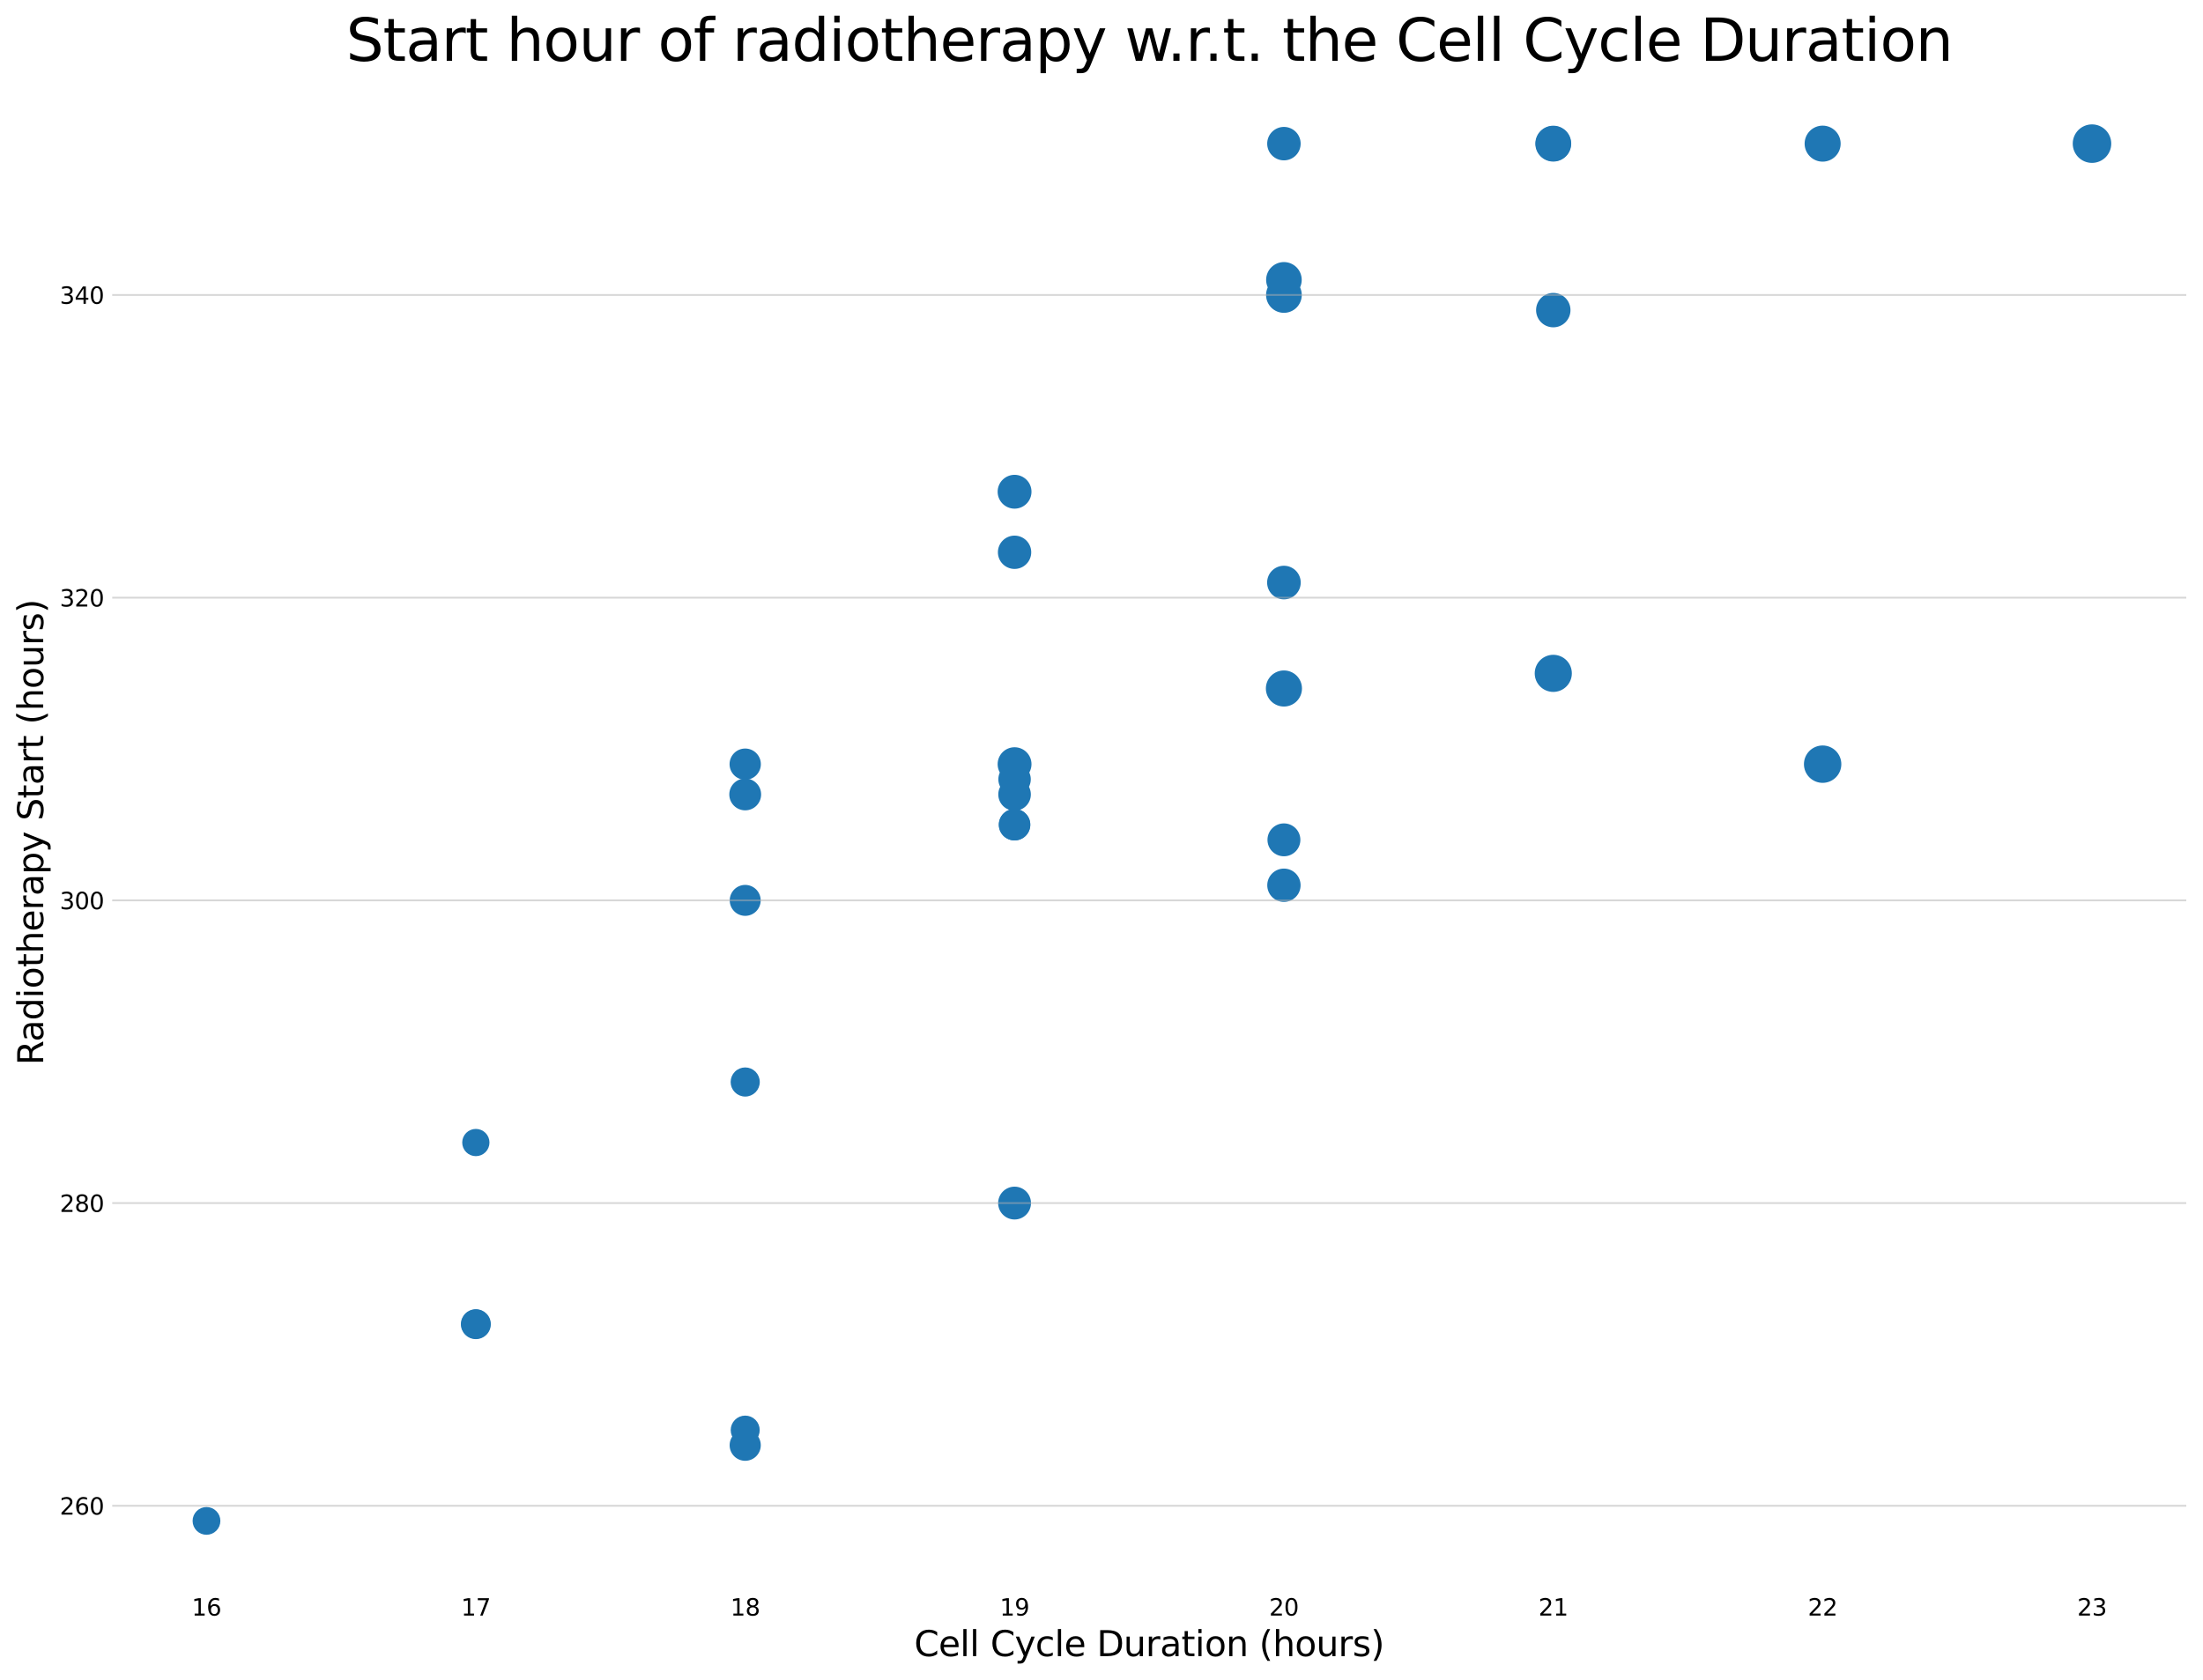 <?xml version="1.0" encoding="utf-8" standalone="no"?>
<!DOCTYPE svg PUBLIC "-//W3C//DTD SVG 1.1//EN"
  "http://www.w3.org/Graphics/SVG/1.1/DTD/svg11.dtd">
<svg xmlns:xlink="http://www.w3.org/1999/xlink" width="948.305pt" height="723.411pt" viewBox="0 0 948.305 723.411" xmlns="http://www.w3.org/2000/svg" version="1.1">
 <defs>
  <style type="text/css">*{stroke-linejoin: round; stroke-linecap: butt}</style>
 </defs>
 <g id="figure_1">
  <g id="patch_1">
   <path d="M 0 723.411 
L 948.305 723.411 
L 948.305 0 
L 0 0 
z
" style="fill: #ffffff"/>
  </g>
  <g id="axes_1">
   <g id="patch_2">
    <path d="M 48.305 684.516 
L 941.105 684.516 
L 941.105 32.196 
L 48.305 32.196 
z
" style="fill: #ffffff"/>
   </g>
   <g id="PathCollection_1">
    <path d="M 320.783 471.654 
C 322.314 471.654 323.782 471.046 324.864 469.963 
C 325.947 468.881 326.555 467.412 326.555 465.881 
C 326.555 464.35 325.947 462.882 324.864 461.8 
C 323.782 460.717 322.314 460.109 320.783 460.109 
C 319.252 460.109 317.783 460.717 316.701 461.8 
C 315.618 462.882 315.01 464.35 315.01 465.881 
C 315.01 467.412 315.618 468.881 316.701 469.963 
C 317.783 471.046 319.252 471.654 320.783 471.654 
z
" clip-path="url(#p0ee49c986b)" style="fill: #1f77b4; stroke: #1f77b4"/>
    <path d="M 436.731 342.029 
C 438.449 342.029 440.098 341.346 441.313 340.13 
C 442.529 338.915 443.212 337.266 443.212 335.548 
C 443.212 333.829 442.529 332.18 441.313 330.965 
C 440.098 329.75 438.449 329.067 436.731 329.067 
C 435.012 329.067 433.363 329.75 432.148 330.965 
C 430.933 332.18 430.25 333.829 430.25 335.548 
C 430.25 337.266 430.933 338.915 432.148 340.13 
C 433.363 341.346 435.012 342.029 436.731 342.029 
z
" clip-path="url(#p0ee49c986b)" style="fill: #1f77b4; stroke: #1f77b4"/>
    <path d="M 552.679 257.566 
C 554.465 257.566 556.178 256.857 557.442 255.594 
C 558.705 254.331 559.414 252.617 559.414 250.831 
C 559.414 249.045 558.705 247.331 557.442 246.068 
C 556.178 244.805 554.465 244.095 552.679 244.095 
C 550.892 244.095 549.179 244.805 547.916 246.068 
C 546.653 247.331 545.943 249.045 545.943 250.831 
C 545.943 252.617 546.653 254.331 547.916 255.594 
C 549.179 256.857 550.892 257.566 552.679 257.566 
z
" clip-path="url(#p0ee49c986b)" style="fill: #1f77b4; stroke: #1f77b4"/>
    <path d="M 88.887 660.341 
C 90.339 660.341 91.732 659.764 92.758 658.737 
C 93.785 657.71 94.362 656.317 94.362 654.865 
C 94.362 653.413 93.785 652.02 92.758 650.993 
C 91.732 649.966 90.339 649.389 88.887 649.389 
C 87.434 649.389 86.041 649.966 85.015 650.993 
C 83.988 652.02 83.411 653.413 83.411 654.865 
C 83.411 656.317 83.988 657.71 85.015 658.737 
C 86.041 659.764 87.434 660.341 88.887 660.341 
z
" clip-path="url(#p0ee49c986b)" style="fill: #1f77b4; stroke: #1f77b4"/>
    <path d="M 204.835 576.095 
C 206.412 576.095 207.924 575.468 209.039 574.353 
C 210.154 573.238 210.781 571.725 210.781 570.148 
C 210.781 568.571 210.154 567.059 209.039 565.944 
C 207.924 564.829 206.412 564.202 204.835 564.202 
C 203.258 564.202 201.745 564.829 200.63 565.944 
C 199.515 567.059 198.888 568.571 198.888 570.148 
C 198.888 571.725 199.515 573.238 200.63 574.353 
C 201.745 575.468 203.258 576.095 204.835 576.095 
z
" clip-path="url(#p0ee49c986b)" style="fill: #1f77b4; stroke: #1f77b4"/>
    <path d="M 320.783 348.416 
C 322.467 348.416 324.083 347.747 325.274 346.556 
C 326.465 345.365 327.134 343.749 327.134 342.064 
C 327.134 340.38 326.465 338.764 325.274 337.573 
C 324.083 336.382 322.467 335.713 320.783 335.713 
C 319.098 335.713 317.482 336.382 316.291 337.573 
C 315.1 338.764 314.431 340.38 314.431 342.064 
C 314.431 343.749 315.1 345.365 316.291 346.556 
C 317.482 347.747 319.098 348.416 320.783 348.416 
z
" clip-path="url(#p0ee49c986b)" style="fill: #1f77b4; stroke: #1f77b4"/>
    <path d="M 204.835 497.315 
C 206.258 497.315 207.623 496.75 208.63 495.743 
C 209.636 494.737 210.202 493.372 210.202 491.948 
C 210.202 490.525 209.636 489.159 208.63 488.153 
C 207.623 487.146 206.258 486.581 204.835 486.581 
C 203.411 486.581 202.046 487.146 201.039 488.153 
C 200.033 489.159 199.467 490.525 199.467 491.948 
C 199.467 493.372 200.033 494.737 201.039 495.743 
C 202.046 496.75 203.411 497.315 204.835 497.315 
z
" clip-path="url(#p0ee49c986b)" style="fill: #1f77b4; stroke: #1f77b4"/>
    <path d="M 320.783 621.508 
C 322.306 621.508 323.767 620.903 324.844 619.826 
C 325.921 618.749 326.526 617.288 326.526 615.765 
C 326.526 614.242 325.921 612.781 324.844 611.704 
C 323.767 610.627 322.306 610.022 320.783 610.022 
C 319.259 610.022 317.799 610.627 316.722 611.704 
C 315.644 612.781 315.039 614.242 315.039 615.765 
C 315.039 617.288 315.644 618.749 316.722 619.826 
C 317.799 620.903 319.259 621.508 320.783 621.508 
z
" clip-path="url(#p0ee49c986b)" style="fill: #1f77b4; stroke: #1f77b4"/>
    <path d="M 436.731 524.587 
C 438.473 524.587 440.145 523.894 441.378 522.662 
C 442.61 521.429 443.302 519.758 443.302 518.015 
C 443.302 516.272 442.61 514.6 441.378 513.368 
C 440.145 512.136 438.473 511.443 436.731 511.443 
C 434.988 511.443 433.316 512.136 432.084 513.368 
C 430.851 514.6 430.159 516.272 430.159 518.015 
C 430.159 519.758 430.851 521.429 432.084 522.662 
C 433.316 523.894 434.988 524.587 436.731 524.587 
z
" clip-path="url(#p0ee49c986b)" style="fill: #1f77b4; stroke: #1f77b4"/>
    <path d="M 436.731 361.372 
C 438.395 361.372 439.991 360.711 441.167 359.534 
C 442.344 358.358 443.005 356.762 443.005 355.098 
C 443.005 353.434 442.344 351.838 441.167 350.661 
C 439.991 349.484 438.395 348.823 436.731 348.823 
C 435.067 348.823 433.471 349.484 432.294 350.661 
C 431.117 351.838 430.456 353.434 430.456 355.098 
C 430.456 356.762 431.117 358.358 432.294 359.534 
C 433.471 360.711 435.067 361.372 436.731 361.372 
z
" clip-path="url(#p0ee49c986b)" style="fill: #1f77b4; stroke: #1f77b4"/>
    <path d="M 552.679 368.197 
C 554.424 368.197 556.099 367.503 557.333 366.269 
C 558.568 365.035 559.261 363.36 559.261 361.614 
C 559.261 359.869 558.568 358.194 557.333 356.96 
C 556.099 355.725 554.424 355.032 552.679 355.032 
C 550.933 355.032 549.259 355.725 548.024 356.96 
C 546.79 358.194 546.096 359.869 546.096 361.614 
C 546.096 363.36 546.79 365.035 548.024 366.269 
C 549.259 367.503 550.933 368.197 552.679 368.197 
z
" clip-path="url(#p0ee49c986b)" style="fill: #1f77b4; stroke: #1f77b4"/>
    <path d="M 668.627 69.071 
C 670.543 69.071 672.38 68.31 673.735 66.955 
C 675.09 65.601 675.851 63.763 675.851 61.847 
C 675.851 59.931 675.09 58.094 673.735 56.739 
C 672.38 55.384 670.543 54.623 668.627 54.623 
C 666.711 54.623 664.873 55.384 663.519 56.739 
C 662.164 58.094 661.403 59.931 661.403 61.847 
C 661.403 63.763 662.164 65.601 663.519 66.955 
C 664.873 68.31 666.711 69.071 668.627 69.071 
z
" clip-path="url(#p0ee49c986b)" style="fill: #1f77b4; stroke: #1f77b4"/>
    <path d="M 204.835 575.906 
C 206.362 575.906 207.826 575.299 208.906 574.22 
C 209.986 573.14 210.592 571.675 210.592 570.148 
C 210.592 568.621 209.986 567.157 208.906 566.077 
C 207.826 564.997 206.362 564.39 204.835 564.39 
C 203.308 564.39 201.843 564.997 200.763 566.077 
C 199.683 567.157 199.077 568.621 199.077 570.148 
C 199.077 571.675 199.683 573.14 200.763 574.22 
C 201.843 575.299 203.308 575.906 204.835 575.906 
z
" clip-path="url(#p0ee49c986b)" style="fill: #1f77b4; stroke: #1f77b4"/>
    <path d="M 320.783 628.486 
C 322.428 628.486 324.006 627.832 325.17 626.669 
C 326.333 625.505 326.987 623.927 326.987 622.282 
C 326.987 620.636 326.333 619.058 325.17 617.895 
C 324.006 616.731 322.428 616.077 320.783 616.077 
C 319.137 616.077 317.559 616.731 316.395 617.895 
C 315.232 619.058 314.578 620.636 314.578 622.282 
C 314.578 623.927 315.232 625.505 316.395 626.669 
C 317.559 627.832 319.137 628.486 320.783 628.486 
z
" clip-path="url(#p0ee49c986b)" style="fill: #1f77b4; stroke: #1f77b4"/>
    <path d="M 436.731 335.82 
C 438.531 335.82 440.258 335.105 441.531 333.832 
C 442.804 332.558 443.52 330.832 443.52 329.031 
C 443.52 327.231 442.804 325.504 441.531 324.23 
C 440.258 322.957 438.531 322.242 436.731 322.242 
C 434.93 322.242 433.203 322.957 431.93 324.23 
C 430.657 325.504 429.942 327.231 429.942 329.031 
C 429.942 330.832 430.657 332.558 431.93 333.832 
C 433.203 335.105 434.93 335.82 436.731 335.82 
z
" clip-path="url(#p0ee49c986b)" style="fill: #1f77b4; stroke: #1f77b4"/>
    <path d="M 320.783 393.845 
C 322.417 393.845 323.985 393.195 325.141 392.039 
C 326.297 390.884 326.946 389.316 326.946 387.681 
C 326.946 386.047 326.297 384.479 325.141 383.323 
C 323.985 382.167 322.417 381.518 320.783 381.518 
C 319.148 381.518 317.58 382.167 316.424 383.323 
C 315.268 384.479 314.619 386.047 314.619 387.681 
C 314.619 389.316 315.268 390.884 316.424 392.039 
C 317.58 393.195 319.148 393.845 320.783 393.845 
z
" clip-path="url(#p0ee49c986b)" style="fill: #1f77b4; stroke: #1f77b4"/>
    <path d="M 436.731 244.472 
C 438.501 244.472 440.199 243.769 441.45 242.517 
C 442.702 241.266 443.406 239.568 443.406 237.797 
C 443.406 236.027 442.702 234.329 441.45 233.078 
C 440.199 231.826 438.501 231.123 436.731 231.123 
C 434.96 231.123 433.263 231.826 432.011 233.078 
C 430.759 234.329 430.056 236.027 430.056 237.797 
C 430.056 239.568 430.759 241.266 432.011 242.517 
C 433.263 243.769 434.96 244.472 436.731 244.472 
z
" clip-path="url(#p0ee49c986b)" style="fill: #1f77b4; stroke: #1f77b4"/>
    <path d="M 552.679 303.719 
C 554.607 303.719 556.457 302.953 557.821 301.589 
C 559.184 300.226 559.95 298.376 559.95 296.448 
C 559.95 294.519 559.184 292.669 557.821 291.306 
C 556.457 289.942 554.607 289.176 552.679 289.176 
C 550.75 289.176 548.901 289.942 547.537 291.306 
C 546.173 292.669 545.407 294.519 545.407 296.448 
C 545.407 298.376 546.173 300.226 547.537 301.589 
C 548.901 302.953 550.75 303.719 552.679 303.719 
z
" clip-path="url(#p0ee49c986b)" style="fill: #1f77b4; stroke: #1f77b4"/>
    <path d="M 320.783 335.265 
C 322.436 335.265 324.022 334.609 325.191 333.439 
C 326.36 332.27 327.017 330.684 327.017 329.031 
C 327.017 327.378 326.36 325.792 325.191 324.623 
C 324.022 323.453 322.436 322.797 320.783 322.797 
C 319.129 322.797 317.543 323.453 316.374 324.623 
C 315.205 325.792 314.548 327.378 314.548 329.031 
C 314.548 330.684 315.205 332.27 316.374 333.439 
C 317.543 334.609 319.129 335.265 320.783 335.265 
z
" clip-path="url(#p0ee49c986b)" style="fill: #1f77b4; stroke: #1f77b4"/>
    <path d="M 436.731 218.517 
C 438.53 218.517 440.257 217.802 441.529 216.529 
C 442.802 215.257 443.517 213.53 443.517 211.731 
C 443.517 209.931 442.802 208.205 441.529 206.932 
C 440.257 205.66 438.53 204.945 436.731 204.945 
C 434.931 204.945 433.205 205.66 431.932 206.932 
C 430.66 208.205 429.945 209.931 429.945 211.731 
C 429.945 213.53 430.66 215.257 431.932 216.529 
C 433.205 217.802 434.931 218.517 436.731 218.517 
z
" clip-path="url(#p0ee49c986b)" style="fill: #1f77b4; stroke: #1f77b4"/>
    <path d="M 552.679 134.198 
C 554.584 134.198 556.412 133.441 557.759 132.094 
C 559.106 130.747 559.863 128.919 559.863 127.014 
C 559.863 125.108 559.106 123.281 557.759 121.934 
C 556.412 120.586 554.584 119.829 552.679 119.829 
C 550.773 119.829 548.946 120.586 547.598 121.934 
C 546.251 123.281 545.494 125.108 545.494 127.014 
C 545.494 128.919 546.251 130.747 547.598 132.094 
C 548.946 133.441 550.773 134.198 552.679 134.198 
z
" clip-path="url(#p0ee49c986b)" style="fill: #1f77b4; stroke: #1f77b4"/>
    <path d="M 436.731 361.36 
C 438.392 361.36 439.985 360.7 441.159 359.526 
C 442.333 358.352 442.993 356.759 442.993 355.098 
C 442.993 353.437 442.333 351.844 441.159 350.669 
C 439.985 349.495 438.392 348.835 436.731 348.835 
C 435.07 348.835 433.477 349.495 432.302 350.669 
C 431.128 351.844 430.468 353.437 430.468 355.098 
C 430.468 356.759 431.128 358.352 432.302 359.526 
C 433.477 360.7 435.07 361.36 436.731 361.36 
z
" clip-path="url(#p0ee49c986b)" style="fill: #1f77b4; stroke: #1f77b4"/>
    <path d="M 552.679 68.551 
C 554.457 68.551 556.162 67.844 557.419 66.587 
C 558.676 65.33 559.382 63.625 559.382 61.847 
C 559.382 60.069 558.676 58.364 557.419 57.107 
C 556.162 55.85 554.457 55.143 552.679 55.143 
C 550.901 55.143 549.196 55.85 547.939 57.107 
C 546.681 58.364 545.975 60.069 545.975 61.847 
C 545.975 63.625 546.681 65.33 547.939 66.587 
C 549.196 67.844 550.901 68.551 552.679 68.551 
z
" clip-path="url(#p0ee49c986b)" style="fill: #1f77b4; stroke: #1f77b4"/>
    <path d="M 668.627 140.437 
C 670.458 140.437 672.215 139.709 673.51 138.414 
C 674.805 137.119 675.533 135.362 675.533 133.531 
C 675.533 131.699 674.805 129.942 673.51 128.647 
C 672.215 127.352 670.458 126.624 668.627 126.624 
C 666.795 126.624 665.038 127.352 663.743 128.647 
C 662.448 129.942 661.721 131.699 661.721 133.531 
C 661.721 135.362 662.448 137.119 663.743 138.414 
C 665.038 139.709 666.795 140.437 668.627 140.437 
z
" clip-path="url(#p0ee49c986b)" style="fill: #1f77b4; stroke: #1f77b4"/>
    <path d="M 784.575 69.104 
C 786.499 69.104 788.345 68.339 789.706 66.978 
C 791.067 65.618 791.832 63.772 791.832 61.847 
C 791.832 59.922 791.067 58.076 789.706 56.716 
C 788.345 55.355 786.499 54.59 784.575 54.59 
C 782.65 54.59 780.804 55.355 779.443 56.716 
C 778.083 58.076 777.318 59.922 777.318 61.847 
C 777.318 63.772 778.083 65.618 779.443 66.978 
C 780.804 68.339 782.65 69.104 784.575 69.104 
z
" clip-path="url(#p0ee49c986b)" style="fill: #1f77b4; stroke: #1f77b4"/>
    <path d="M 900.523 69.638 
C 902.589 69.638 904.571 68.817 906.032 67.356 
C 907.493 65.895 908.314 63.913 908.314 61.847 
C 908.314 59.781 907.493 57.799 906.032 56.338 
C 904.571 54.877 902.589 54.056 900.523 54.056 
C 898.457 54.056 896.475 54.877 895.014 56.338 
C 893.553 57.799 892.732 59.781 892.732 61.847 
C 892.732 63.913 893.553 65.895 895.014 67.356 
C 896.475 68.817 898.457 69.638 900.523 69.638 
z
" clip-path="url(#p0ee49c986b)" style="fill: #1f77b4; stroke: #1f77b4"/>
    <path d="M 436.731 348.574 
C 438.457 348.574 440.113 347.888 441.334 346.668 
C 442.555 345.447 443.241 343.791 443.241 342.064 
C 443.241 340.338 442.555 338.682 441.334 337.461 
C 440.113 336.24 438.457 335.554 436.731 335.554 
C 435.004 335.554 433.348 336.24 432.127 337.461 
C 430.907 338.682 430.221 340.338 430.221 342.064 
C 430.221 343.791 430.907 345.447 432.127 346.668 
C 433.348 347.888 435.004 348.574 436.731 348.574 
z
" clip-path="url(#p0ee49c986b)" style="fill: #1f77b4; stroke: #1f77b4"/>
    <path d="M 552.679 127.657 
C 554.578 127.657 556.399 126.903 557.741 125.56 
C 559.084 124.217 559.839 122.396 559.839 120.497 
C 559.839 118.598 559.084 116.777 557.741 115.434 
C 556.399 114.092 554.578 113.337 552.679 113.337 
C 550.78 113.337 548.959 114.092 547.616 115.434 
C 546.273 116.777 545.519 118.598 545.519 120.497 
C 545.519 122.396 546.273 124.217 547.616 125.56 
C 548.959 126.903 550.78 127.657 552.679 127.657 
z
" clip-path="url(#p0ee49c986b)" style="fill: #1f77b4; stroke: #1f77b4"/>
    <path d="M 668.627 297.423 
C 670.614 297.423 672.519 296.633 673.924 295.228 
C 675.329 293.823 676.118 291.918 676.118 289.931 
C 676.118 287.944 675.329 286.038 673.924 284.634 
C 672.519 283.229 670.614 282.439 668.627 282.439 
C 666.64 282.439 664.734 283.229 663.329 284.634 
C 661.925 286.038 661.135 287.944 661.135 289.931 
C 661.135 291.918 661.925 293.823 663.329 295.228 
C 664.734 296.633 666.64 297.423 668.627 297.423 
z
" clip-path="url(#p0ee49c986b)" style="fill: #1f77b4; stroke: #1f77b4"/>
    <path d="M 552.679 387.839 
C 554.449 387.839 556.147 387.136 557.399 385.884 
C 558.65 384.633 559.354 382.935 559.354 381.164 
C 559.354 379.394 558.65 377.696 557.399 376.445 
C 556.147 375.193 554.449 374.49 552.679 374.49 
C 550.909 374.49 549.211 375.193 547.959 376.445 
C 546.707 377.696 546.004 379.394 546.004 381.164 
C 546.004 382.935 546.707 384.633 547.959 385.884 
C 549.211 387.136 550.909 387.839 552.679 387.839 
z
" clip-path="url(#p0ee49c986b)" style="fill: #1f77b4; stroke: #1f77b4"/>
    <path d="M 668.627 68.937 
C 670.507 68.937 672.311 68.19 673.64 66.861 
C 674.97 65.531 675.717 63.727 675.717 61.847 
C 675.717 59.967 674.97 58.163 673.64 56.833 
C 672.311 55.504 670.507 54.757 668.627 54.757 
C 666.746 54.757 664.943 55.504 663.613 56.833 
C 662.283 58.163 661.536 59.967 661.536 61.847 
C 661.536 63.727 662.283 65.531 663.613 66.861 
C 664.943 68.19 666.746 68.937 668.627 68.937 
z
" clip-path="url(#p0ee49c986b)" style="fill: #1f77b4; stroke: #1f77b4"/>
    <path d="M 784.575 336.58 
C 786.577 336.58 788.497 335.784 789.913 334.369 
C 791.328 332.953 792.124 331.033 792.124 329.031 
C 792.124 327.029 791.328 325.109 789.913 323.693 
C 788.497 322.278 786.577 321.482 784.575 321.482 
C 782.573 321.482 780.653 322.278 779.237 323.693 
C 777.821 325.109 777.026 327.029 777.026 329.031 
C 777.026 331.033 777.821 332.953 779.237 334.369 
C 780.653 335.784 782.573 336.58 784.575 336.58 
z
" clip-path="url(#p0ee49c986b)" style="fill: #1f77b4; stroke: #1f77b4"/>
   </g>
   <g id="matplotlib.axis_1">
    <g id="xtick_1">
     <g id="line2d_1"/>
     <g id="text_1">
      <!-- 16 -->
      <g transform="translate(82.524 695.615)scale(0.1 -0.1)">
       <defs>
        <path id="DejaVuSans-31" d="M 794 531 
L 1825 531 
L 1825 4091 
L 703 3866 
L 703 4441 
L 1819 4666 
L 2450 4666 
L 2450 531 
L 3481 531 
L 3481 0 
L 794 0 
L 794 531 
z
" transform="scale(0.016)"/>
        <path id="DejaVuSans-36" d="M 2113 2584 
Q 1688 2584 1439 2293 
Q 1191 2003 1191 1497 
Q 1191 994 1439 701 
Q 1688 409 2113 409 
Q 2538 409 2786 701 
Q 3034 994 3034 1497 
Q 3034 2003 2786 2293 
Q 2538 2584 2113 2584 
z
M 3366 4563 
L 3366 3988 
Q 3128 4100 2886 4159 
Q 2644 4219 2406 4219 
Q 1781 4219 1451 3797 
Q 1122 3375 1075 2522 
Q 1259 2794 1537 2939 
Q 1816 3084 2150 3084 
Q 2853 3084 3261 2657 
Q 3669 2231 3669 1497 
Q 3669 778 3244 343 
Q 2819 -91 2113 -91 
Q 1303 -91 875 529 
Q 447 1150 447 2328 
Q 447 3434 972 4092 
Q 1497 4750 2381 4750 
Q 2619 4750 2861 4703 
Q 3103 4656 3366 4563 
z
" transform="scale(0.016)"/>
       </defs>
       <use xlink:href="#DejaVuSans-31"/>
       <use xlink:href="#DejaVuSans-36" x="63.623"/>
      </g>
     </g>
    </g>
    <g id="xtick_2">
     <g id="line2d_2"/>
     <g id="text_2">
      <!-- 17 -->
      <g transform="translate(198.472 695.615)scale(0.1 -0.1)">
       <defs>
        <path id="DejaVuSans-37" d="M 525 4666 
L 3525 4666 
L 3525 4397 
L 1831 0 
L 1172 0 
L 2766 4134 
L 525 4134 
L 525 4666 
z
" transform="scale(0.016)"/>
       </defs>
       <use xlink:href="#DejaVuSans-31"/>
       <use xlink:href="#DejaVuSans-37" x="63.623"/>
      </g>
     </g>
    </g>
    <g id="xtick_3">
     <g id="line2d_3"/>
     <g id="text_3">
      <!-- 18 -->
      <g transform="translate(314.42 695.615)scale(0.1 -0.1)">
       <defs>
        <path id="DejaVuSans-38" d="M 2034 2216 
Q 1584 2216 1326 1975 
Q 1069 1734 1069 1313 
Q 1069 891 1326 650 
Q 1584 409 2034 409 
Q 2484 409 2743 651 
Q 3003 894 3003 1313 
Q 3003 1734 2745 1975 
Q 2488 2216 2034 2216 
z
M 1403 2484 
Q 997 2584 770 2862 
Q 544 3141 544 3541 
Q 544 4100 942 4425 
Q 1341 4750 2034 4750 
Q 2731 4750 3128 4425 
Q 3525 4100 3525 3541 
Q 3525 3141 3298 2862 
Q 3072 2584 2669 2484 
Q 3125 2378 3379 2068 
Q 3634 1759 3634 1313 
Q 3634 634 3220 271 
Q 2806 -91 2034 -91 
Q 1263 -91 848 271 
Q 434 634 434 1313 
Q 434 1759 690 2068 
Q 947 2378 1403 2484 
z
M 1172 3481 
Q 1172 3119 1398 2916 
Q 1625 2713 2034 2713 
Q 2441 2713 2670 2916 
Q 2900 3119 2900 3481 
Q 2900 3844 2670 4047 
Q 2441 4250 2034 4250 
Q 1625 4250 1398 4047 
Q 1172 3844 1172 3481 
z
" transform="scale(0.016)"/>
       </defs>
       <use xlink:href="#DejaVuSans-31"/>
       <use xlink:href="#DejaVuSans-38" x="63.623"/>
      </g>
     </g>
    </g>
    <g id="xtick_4">
     <g id="line2d_4"/>
     <g id="text_4">
      <!-- 19 -->
      <g transform="translate(430.368 695.615)scale(0.1 -0.1)">
       <defs>
        <path id="DejaVuSans-39" d="M 703 97 
L 703 672 
Q 941 559 1184 500 
Q 1428 441 1663 441 
Q 2288 441 2617 861 
Q 2947 1281 2994 2138 
Q 2813 1869 2534 1725 
Q 2256 1581 1919 1581 
Q 1219 1581 811 2004 
Q 403 2428 403 3163 
Q 403 3881 828 4315 
Q 1253 4750 1959 4750 
Q 2769 4750 3195 4129 
Q 3622 3509 3622 2328 
Q 3622 1225 3098 567 
Q 2575 -91 1691 -91 
Q 1453 -91 1209 -44 
Q 966 3 703 97 
z
M 1959 2075 
Q 2384 2075 2632 2365 
Q 2881 2656 2881 3163 
Q 2881 3666 2632 3958 
Q 2384 4250 1959 4250 
Q 1534 4250 1286 3958 
Q 1038 3666 1038 3163 
Q 1038 2656 1286 2365 
Q 1534 2075 1959 2075 
z
" transform="scale(0.016)"/>
       </defs>
       <use xlink:href="#DejaVuSans-31"/>
       <use xlink:href="#DejaVuSans-39" x="63.623"/>
      </g>
     </g>
    </g>
    <g id="xtick_5">
     <g id="line2d_5"/>
     <g id="text_5">
      <!-- 20 -->
      <g transform="translate(546.316 695.615)scale(0.1 -0.1)">
       <defs>
        <path id="DejaVuSans-32" d="M 1228 531 
L 3431 531 
L 3431 0 
L 469 0 
L 469 531 
Q 828 903 1448 1529 
Q 2069 2156 2228 2338 
Q 2531 2678 2651 2914 
Q 2772 3150 2772 3378 
Q 2772 3750 2511 3984 
Q 2250 4219 1831 4219 
Q 1534 4219 1204 4116 
Q 875 4013 500 3803 
L 500 4441 
Q 881 4594 1212 4672 
Q 1544 4750 1819 4750 
Q 2544 4750 2975 4387 
Q 3406 4025 3406 3419 
Q 3406 3131 3298 2873 
Q 3191 2616 2906 2266 
Q 2828 2175 2409 1742 
Q 1991 1309 1228 531 
z
" transform="scale(0.016)"/>
        <path id="DejaVuSans-30" d="M 2034 4250 
Q 1547 4250 1301 3770 
Q 1056 3291 1056 2328 
Q 1056 1369 1301 889 
Q 1547 409 2034 409 
Q 2525 409 2770 889 
Q 3016 1369 3016 2328 
Q 3016 3291 2770 3770 
Q 2525 4250 2034 4250 
z
M 2034 4750 
Q 2819 4750 3233 4129 
Q 3647 3509 3647 2328 
Q 3647 1150 3233 529 
Q 2819 -91 2034 -91 
Q 1250 -91 836 529 
Q 422 1150 422 2328 
Q 422 3509 836 4129 
Q 1250 4750 2034 4750 
z
" transform="scale(0.016)"/>
       </defs>
       <use xlink:href="#DejaVuSans-32"/>
       <use xlink:href="#DejaVuSans-30" x="63.623"/>
      </g>
     </g>
    </g>
    <g id="xtick_6">
     <g id="line2d_6"/>
     <g id="text_6">
      <!-- 21 -->
      <g transform="translate(662.264 695.615)scale(0.1 -0.1)">
       <use xlink:href="#DejaVuSans-32"/>
       <use xlink:href="#DejaVuSans-31" x="63.623"/>
      </g>
     </g>
    </g>
    <g id="xtick_7">
     <g id="line2d_7"/>
     <g id="text_7">
      <!-- 22 -->
      <g transform="translate(778.212 695.615)scale(0.1 -0.1)">
       <use xlink:href="#DejaVuSans-32"/>
       <use xlink:href="#DejaVuSans-32" x="63.623"/>
      </g>
     </g>
    </g>
    <g id="xtick_8">
     <g id="line2d_8"/>
     <g id="text_8">
      <!-- 23 -->
      <g transform="translate(894.16 695.615)scale(0.1 -0.1)">
       <defs>
        <path id="DejaVuSans-33" d="M 2597 2516 
Q 3050 2419 3304 2112 
Q 3559 1806 3559 1356 
Q 3559 666 3084 287 
Q 2609 -91 1734 -91 
Q 1441 -91 1130 -33 
Q 819 25 488 141 
L 488 750 
Q 750 597 1062 519 
Q 1375 441 1716 441 
Q 2309 441 2620 675 
Q 2931 909 2931 1356 
Q 2931 1769 2642 2001 
Q 2353 2234 1838 2234 
L 1294 2234 
L 1294 2753 
L 1863 2753 
Q 2328 2753 2575 2939 
Q 2822 3125 2822 3475 
Q 2822 3834 2567 4026 
Q 2313 4219 1838 4219 
Q 1578 4219 1281 4162 
Q 984 4106 628 3988 
L 628 4550 
Q 988 4650 1302 4700 
Q 1616 4750 1894 4750 
Q 2613 4750 3031 4423 
Q 3450 4097 3450 3541 
Q 3450 3153 3228 2886 
Q 3006 2619 2597 2516 
z
" transform="scale(0.016)"/>
       </defs>
       <use xlink:href="#DejaVuSans-32"/>
       <use xlink:href="#DejaVuSans-33" x="63.623"/>
      </g>
     </g>
    </g>
    <g id="text_9">
     <!-- Cell Cycle Duration (hours) -->
     <g transform="translate(393.525 713.092)scale(0.15 -0.15)">
      <defs>
       <path id="DejaVuSans-43" d="M 4122 4306 
L 4122 3641 
Q 3803 3938 3442 4084 
Q 3081 4231 2675 4231 
Q 1875 4231 1450 3742 
Q 1025 3253 1025 2328 
Q 1025 1406 1450 917 
Q 1875 428 2675 428 
Q 3081 428 3442 575 
Q 3803 722 4122 1019 
L 4122 359 
Q 3791 134 3420 21 
Q 3050 -91 2638 -91 
Q 1578 -91 968 557 
Q 359 1206 359 2328 
Q 359 3453 968 4101 
Q 1578 4750 2638 4750 
Q 3056 4750 3426 4639 
Q 3797 4528 4122 4306 
z
" transform="scale(0.016)"/>
       <path id="DejaVuSans-65" d="M 3597 1894 
L 3597 1613 
L 953 1613 
Q 991 1019 1311 708 
Q 1631 397 2203 397 
Q 2534 397 2845 478 
Q 3156 559 3463 722 
L 3463 178 
Q 3153 47 2828 -22 
Q 2503 -91 2169 -91 
Q 1331 -91 842 396 
Q 353 884 353 1716 
Q 353 2575 817 3079 
Q 1281 3584 2069 3584 
Q 2775 3584 3186 3129 
Q 3597 2675 3597 1894 
z
M 3022 2063 
Q 3016 2534 2758 2815 
Q 2500 3097 2075 3097 
Q 1594 3097 1305 2825 
Q 1016 2553 972 2059 
L 3022 2063 
z
" transform="scale(0.016)"/>
       <path id="DejaVuSans-6c" d="M 603 4863 
L 1178 4863 
L 1178 0 
L 603 0 
L 603 4863 
z
" transform="scale(0.016)"/>
       <path id="DejaVuSans-20" transform="scale(0.016)"/>
       <path id="DejaVuSans-79" d="M 2059 -325 
Q 1816 -950 1584 -1140 
Q 1353 -1331 966 -1331 
L 506 -1331 
L 506 -850 
L 844 -850 
Q 1081 -850 1212 -737 
Q 1344 -625 1503 -206 
L 1606 56 
L 191 3500 
L 800 3500 
L 1894 763 
L 2988 3500 
L 3597 3500 
L 2059 -325 
z
" transform="scale(0.016)"/>
       <path id="DejaVuSans-63" d="M 3122 3366 
L 3122 2828 
Q 2878 2963 2633 3030 
Q 2388 3097 2138 3097 
Q 1578 3097 1268 2742 
Q 959 2388 959 1747 
Q 959 1106 1268 751 
Q 1578 397 2138 397 
Q 2388 397 2633 464 
Q 2878 531 3122 666 
L 3122 134 
Q 2881 22 2623 -34 
Q 2366 -91 2075 -91 
Q 1284 -91 818 406 
Q 353 903 353 1747 
Q 353 2603 823 3093 
Q 1294 3584 2113 3584 
Q 2378 3584 2631 3529 
Q 2884 3475 3122 3366 
z
" transform="scale(0.016)"/>
       <path id="DejaVuSans-44" d="M 1259 4147 
L 1259 519 
L 2022 519 
Q 2988 519 3436 956 
Q 3884 1394 3884 2338 
Q 3884 3275 3436 3711 
Q 2988 4147 2022 4147 
L 1259 4147 
z
M 628 4666 
L 1925 4666 
Q 3281 4666 3915 4102 
Q 4550 3538 4550 2338 
Q 4550 1131 3912 565 
Q 3275 0 1925 0 
L 628 0 
L 628 4666 
z
" transform="scale(0.016)"/>
       <path id="DejaVuSans-75" d="M 544 1381 
L 544 3500 
L 1119 3500 
L 1119 1403 
Q 1119 906 1312 657 
Q 1506 409 1894 409 
Q 2359 409 2629 706 
Q 2900 1003 2900 1516 
L 2900 3500 
L 3475 3500 
L 3475 0 
L 2900 0 
L 2900 538 
Q 2691 219 2414 64 
Q 2138 -91 1772 -91 
Q 1169 -91 856 284 
Q 544 659 544 1381 
z
M 1991 3584 
L 1991 3584 
z
" transform="scale(0.016)"/>
       <path id="DejaVuSans-72" d="M 2631 2963 
Q 2534 3019 2420 3045 
Q 2306 3072 2169 3072 
Q 1681 3072 1420 2755 
Q 1159 2438 1159 1844 
L 1159 0 
L 581 0 
L 581 3500 
L 1159 3500 
L 1159 2956 
Q 1341 3275 1631 3429 
Q 1922 3584 2338 3584 
Q 2397 3584 2469 3576 
Q 2541 3569 2628 3553 
L 2631 2963 
z
" transform="scale(0.016)"/>
       <path id="DejaVuSans-61" d="M 2194 1759 
Q 1497 1759 1228 1600 
Q 959 1441 959 1056 
Q 959 750 1161 570 
Q 1363 391 1709 391 
Q 2188 391 2477 730 
Q 2766 1069 2766 1631 
L 2766 1759 
L 2194 1759 
z
M 3341 1997 
L 3341 0 
L 2766 0 
L 2766 531 
Q 2569 213 2275 61 
Q 1981 -91 1556 -91 
Q 1019 -91 701 211 
Q 384 513 384 1019 
Q 384 1609 779 1909 
Q 1175 2209 1959 2209 
L 2766 2209 
L 2766 2266 
Q 2766 2663 2505 2880 
Q 2244 3097 1772 3097 
Q 1472 3097 1187 3025 
Q 903 2953 641 2809 
L 641 3341 
Q 956 3463 1253 3523 
Q 1550 3584 1831 3584 
Q 2591 3584 2966 3190 
Q 3341 2797 3341 1997 
z
" transform="scale(0.016)"/>
       <path id="DejaVuSans-74" d="M 1172 4494 
L 1172 3500 
L 2356 3500 
L 2356 3053 
L 1172 3053 
L 1172 1153 
Q 1172 725 1289 603 
Q 1406 481 1766 481 
L 2356 481 
L 2356 0 
L 1766 0 
Q 1100 0 847 248 
Q 594 497 594 1153 
L 594 3053 
L 172 3053 
L 172 3500 
L 594 3500 
L 594 4494 
L 1172 4494 
z
" transform="scale(0.016)"/>
       <path id="DejaVuSans-69" d="M 603 3500 
L 1178 3500 
L 1178 0 
L 603 0 
L 603 3500 
z
M 603 4863 
L 1178 4863 
L 1178 4134 
L 603 4134 
L 603 4863 
z
" transform="scale(0.016)"/>
       <path id="DejaVuSans-6f" d="M 1959 3097 
Q 1497 3097 1228 2736 
Q 959 2375 959 1747 
Q 959 1119 1226 758 
Q 1494 397 1959 397 
Q 2419 397 2687 759 
Q 2956 1122 2956 1747 
Q 2956 2369 2687 2733 
Q 2419 3097 1959 3097 
z
M 1959 3584 
Q 2709 3584 3137 3096 
Q 3566 2609 3566 1747 
Q 3566 888 3137 398 
Q 2709 -91 1959 -91 
Q 1206 -91 779 398 
Q 353 888 353 1747 
Q 353 2609 779 3096 
Q 1206 3584 1959 3584 
z
" transform="scale(0.016)"/>
       <path id="DejaVuSans-6e" d="M 3513 2113 
L 3513 0 
L 2938 0 
L 2938 2094 
Q 2938 2591 2744 2837 
Q 2550 3084 2163 3084 
Q 1697 3084 1428 2787 
Q 1159 2491 1159 1978 
L 1159 0 
L 581 0 
L 581 3500 
L 1159 3500 
L 1159 2956 
Q 1366 3272 1645 3428 
Q 1925 3584 2291 3584 
Q 2894 3584 3203 3211 
Q 3513 2838 3513 2113 
z
" transform="scale(0.016)"/>
       <path id="DejaVuSans-28" d="M 1984 4856 
Q 1566 4138 1362 3434 
Q 1159 2731 1159 2009 
Q 1159 1288 1364 580 
Q 1569 -128 1984 -844 
L 1484 -844 
Q 1016 -109 783 600 
Q 550 1309 550 2009 
Q 550 2706 781 3412 
Q 1013 4119 1484 4856 
L 1984 4856 
z
" transform="scale(0.016)"/>
       <path id="DejaVuSans-68" d="M 3513 2113 
L 3513 0 
L 2938 0 
L 2938 2094 
Q 2938 2591 2744 2837 
Q 2550 3084 2163 3084 
Q 1697 3084 1428 2787 
Q 1159 2491 1159 1978 
L 1159 0 
L 581 0 
L 581 4863 
L 1159 4863 
L 1159 2956 
Q 1366 3272 1645 3428 
Q 1925 3584 2291 3584 
Q 2894 3584 3203 3211 
Q 3513 2838 3513 2113 
z
" transform="scale(0.016)"/>
       <path id="DejaVuSans-73" d="M 2834 3397 
L 2834 2853 
Q 2591 2978 2328 3040 
Q 2066 3103 1784 3103 
Q 1356 3103 1142 2972 
Q 928 2841 928 2578 
Q 928 2378 1081 2264 
Q 1234 2150 1697 2047 
L 1894 2003 
Q 2506 1872 2764 1633 
Q 3022 1394 3022 966 
Q 3022 478 2636 193 
Q 2250 -91 1575 -91 
Q 1294 -91 989 -36 
Q 684 19 347 128 
L 347 722 
Q 666 556 975 473 
Q 1284 391 1588 391 
Q 1994 391 2212 530 
Q 2431 669 2431 922 
Q 2431 1156 2273 1281 
Q 2116 1406 1581 1522 
L 1381 1569 
Q 847 1681 609 1914 
Q 372 2147 372 2553 
Q 372 3047 722 3315 
Q 1072 3584 1716 3584 
Q 2034 3584 2315 3537 
Q 2597 3491 2834 3397 
z
" transform="scale(0.016)"/>
       <path id="DejaVuSans-29" d="M 513 4856 
L 1013 4856 
Q 1481 4119 1714 3412 
Q 1947 2706 1947 2009 
Q 1947 1309 1714 600 
Q 1481 -109 1013 -844 
L 513 -844 
Q 928 -128 1133 580 
Q 1338 1288 1338 2009 
Q 1338 2731 1133 3434 
Q 928 4138 513 4856 
z
" transform="scale(0.016)"/>
      </defs>
      <use xlink:href="#DejaVuSans-43"/>
      <use xlink:href="#DejaVuSans-65" x="69.824"/>
      <use xlink:href="#DejaVuSans-6c" x="131.348"/>
      <use xlink:href="#DejaVuSans-6c" x="159.131"/>
      <use xlink:href="#DejaVuSans-20" x="186.914"/>
      <use xlink:href="#DejaVuSans-43" x="218.701"/>
      <use xlink:href="#DejaVuSans-79" x="288.525"/>
      <use xlink:href="#DejaVuSans-63" x="347.705"/>
      <use xlink:href="#DejaVuSans-6c" x="402.686"/>
      <use xlink:href="#DejaVuSans-65" x="430.469"/>
      <use xlink:href="#DejaVuSans-20" x="491.992"/>
      <use xlink:href="#DejaVuSans-44" x="523.779"/>
      <use xlink:href="#DejaVuSans-75" x="600.781"/>
      <use xlink:href="#DejaVuSans-72" x="664.16"/>
      <use xlink:href="#DejaVuSans-61" x="705.273"/>
      <use xlink:href="#DejaVuSans-74" x="766.553"/>
      <use xlink:href="#DejaVuSans-69" x="805.762"/>
      <use xlink:href="#DejaVuSans-6f" x="833.545"/>
      <use xlink:href="#DejaVuSans-6e" x="894.727"/>
      <use xlink:href="#DejaVuSans-20" x="958.105"/>
      <use xlink:href="#DejaVuSans-28" x="989.893"/>
      <use xlink:href="#DejaVuSans-68" x="1028.906"/>
      <use xlink:href="#DejaVuSans-6f" x="1092.285"/>
      <use xlink:href="#DejaVuSans-75" x="1153.467"/>
      <use xlink:href="#DejaVuSans-72" x="1216.846"/>
      <use xlink:href="#DejaVuSans-73" x="1257.959"/>
      <use xlink:href="#DejaVuSans-29" x="1310.059"/>
     </g>
    </g>
   </g>
   <g id="matplotlib.axis_2">
    <g id="ytick_1">
     <g id="line2d_9">
      <path d="M 48.305 648.349 
L 941.105 648.349 
" clip-path="url(#p0ee49c986b)" style="fill: none; stroke: #b0b0b0; stroke-opacity: 0.5; stroke-width: 0.8; stroke-linecap: square"/>
     </g>
     <g id="line2d_10"/>
     <g id="text_10">
      <!-- 260 -->
      <g transform="translate(25.717 652.148)scale(0.1 -0.1)">
       <use xlink:href="#DejaVuSans-32"/>
       <use xlink:href="#DejaVuSans-36" x="63.623"/>
       <use xlink:href="#DejaVuSans-30" x="127.246"/>
      </g>
     </g>
    </g>
    <g id="ytick_2">
     <g id="line2d_11">
      <path d="M 48.305 518.015 
L 941.105 518.015 
" clip-path="url(#p0ee49c986b)" style="fill: none; stroke: #b0b0b0; stroke-opacity: 0.5; stroke-width: 0.8; stroke-linecap: square"/>
     </g>
     <g id="line2d_12"/>
     <g id="text_11">
      <!-- 280 -->
      <g transform="translate(25.717 521.814)scale(0.1 -0.1)">
       <use xlink:href="#DejaVuSans-32"/>
       <use xlink:href="#DejaVuSans-38" x="63.623"/>
       <use xlink:href="#DejaVuSans-30" x="127.246"/>
      </g>
     </g>
    </g>
    <g id="ytick_3">
     <g id="line2d_13">
      <path d="M 48.305 387.681 
L 941.105 387.681 
" clip-path="url(#p0ee49c986b)" style="fill: none; stroke: #b0b0b0; stroke-opacity: 0.5; stroke-width: 0.8; stroke-linecap: square"/>
     </g>
     <g id="line2d_14"/>
     <g id="text_12">
      <!-- 300 -->
      <g transform="translate(25.717 391.48)scale(0.1 -0.1)">
       <use xlink:href="#DejaVuSans-33"/>
       <use xlink:href="#DejaVuSans-30" x="63.623"/>
       <use xlink:href="#DejaVuSans-30" x="127.246"/>
      </g>
     </g>
    </g>
    <g id="ytick_4">
     <g id="line2d_15">
      <path d="M 48.305 257.348 
L 941.105 257.348 
" clip-path="url(#p0ee49c986b)" style="fill: none; stroke: #b0b0b0; stroke-opacity: 0.5; stroke-width: 0.8; stroke-linecap: square"/>
     </g>
     <g id="line2d_16"/>
     <g id="text_13">
      <!-- 320 -->
      <g transform="translate(25.717 261.147)scale(0.1 -0.1)">
       <use xlink:href="#DejaVuSans-33"/>
       <use xlink:href="#DejaVuSans-32" x="63.623"/>
       <use xlink:href="#DejaVuSans-30" x="127.246"/>
      </g>
     </g>
    </g>
    <g id="ytick_5">
     <g id="line2d_17">
      <path d="M 48.305 127.014 
L 941.105 127.014 
" clip-path="url(#p0ee49c986b)" style="fill: none; stroke: #b0b0b0; stroke-opacity: 0.5; stroke-width: 0.8; stroke-linecap: square"/>
     </g>
     <g id="line2d_18"/>
     <g id="text_14">
      <!-- 340 -->
      <g transform="translate(25.717 130.813)scale(0.1 -0.1)">
       <defs>
        <path id="DejaVuSans-34" d="M 2419 4116 
L 825 1625 
L 2419 1625 
L 2419 4116 
z
M 2253 4666 
L 3047 4666 
L 3047 1625 
L 3713 1625 
L 3713 1100 
L 3047 1100 
L 3047 0 
L 2419 0 
L 2419 1100 
L 313 1100 
L 313 1709 
L 2253 4666 
z
" transform="scale(0.016)"/>
       </defs>
       <use xlink:href="#DejaVuSans-33"/>
       <use xlink:href="#DejaVuSans-34" x="63.623"/>
       <use xlink:href="#DejaVuSans-30" x="127.246"/>
      </g>
     </g>
    </g>
    <g id="text_15">
     <!-- Radiotherapy Start (hours) -->
     <g transform="translate(18.598 458.643)rotate(-90)scale(0.15 -0.15)">
      <defs>
       <path id="DejaVuSans-52" d="M 2841 2188 
Q 3044 2119 3236 1894 
Q 3428 1669 3622 1275 
L 4263 0 
L 3584 0 
L 2988 1197 
Q 2756 1666 2539 1819 
Q 2322 1972 1947 1972 
L 1259 1972 
L 1259 0 
L 628 0 
L 628 4666 
L 2053 4666 
Q 2853 4666 3247 4331 
Q 3641 3997 3641 3322 
Q 3641 2881 3436 2590 
Q 3231 2300 2841 2188 
z
M 1259 4147 
L 1259 2491 
L 2053 2491 
Q 2509 2491 2742 2702 
Q 2975 2913 2975 3322 
Q 2975 3731 2742 3939 
Q 2509 4147 2053 4147 
L 1259 4147 
z
" transform="scale(0.016)"/>
       <path id="DejaVuSans-64" d="M 2906 2969 
L 2906 4863 
L 3481 4863 
L 3481 0 
L 2906 0 
L 2906 525 
Q 2725 213 2448 61 
Q 2172 -91 1784 -91 
Q 1150 -91 751 415 
Q 353 922 353 1747 
Q 353 2572 751 3078 
Q 1150 3584 1784 3584 
Q 2172 3584 2448 3432 
Q 2725 3281 2906 2969 
z
M 947 1747 
Q 947 1113 1208 752 
Q 1469 391 1925 391 
Q 2381 391 2643 752 
Q 2906 1113 2906 1747 
Q 2906 2381 2643 2742 
Q 2381 3103 1925 3103 
Q 1469 3103 1208 2742 
Q 947 2381 947 1747 
z
" transform="scale(0.016)"/>
       <path id="DejaVuSans-70" d="M 1159 525 
L 1159 -1331 
L 581 -1331 
L 581 3500 
L 1159 3500 
L 1159 2969 
Q 1341 3281 1617 3432 
Q 1894 3584 2278 3584 
Q 2916 3584 3314 3078 
Q 3713 2572 3713 1747 
Q 3713 922 3314 415 
Q 2916 -91 2278 -91 
Q 1894 -91 1617 61 
Q 1341 213 1159 525 
z
M 3116 1747 
Q 3116 2381 2855 2742 
Q 2594 3103 2138 3103 
Q 1681 3103 1420 2742 
Q 1159 2381 1159 1747 
Q 1159 1113 1420 752 
Q 1681 391 2138 391 
Q 2594 391 2855 752 
Q 3116 1113 3116 1747 
z
" transform="scale(0.016)"/>
       <path id="DejaVuSans-53" d="M 3425 4513 
L 3425 3897 
Q 3066 4069 2747 4153 
Q 2428 4238 2131 4238 
Q 1616 4238 1336 4038 
Q 1056 3838 1056 3469 
Q 1056 3159 1242 3001 
Q 1428 2844 1947 2747 
L 2328 2669 
Q 3034 2534 3370 2195 
Q 3706 1856 3706 1288 
Q 3706 609 3251 259 
Q 2797 -91 1919 -91 
Q 1588 -91 1214 -16 
Q 841 59 441 206 
L 441 856 
Q 825 641 1194 531 
Q 1563 422 1919 422 
Q 2459 422 2753 634 
Q 3047 847 3047 1241 
Q 3047 1584 2836 1778 
Q 2625 1972 2144 2069 
L 1759 2144 
Q 1053 2284 737 2584 
Q 422 2884 422 3419 
Q 422 4038 858 4394 
Q 1294 4750 2059 4750 
Q 2388 4750 2728 4690 
Q 3069 4631 3425 4513 
z
" transform="scale(0.016)"/>
      </defs>
      <use xlink:href="#DejaVuSans-52"/>
      <use xlink:href="#DejaVuSans-61" x="67.232"/>
      <use xlink:href="#DejaVuSans-64" x="128.512"/>
      <use xlink:href="#DejaVuSans-69" x="191.988"/>
      <use xlink:href="#DejaVuSans-6f" x="219.771"/>
      <use xlink:href="#DejaVuSans-74" x="280.953"/>
      <use xlink:href="#DejaVuSans-68" x="320.162"/>
      <use xlink:href="#DejaVuSans-65" x="383.541"/>
      <use xlink:href="#DejaVuSans-72" x="445.064"/>
      <use xlink:href="#DejaVuSans-61" x="486.178"/>
      <use xlink:href="#DejaVuSans-70" x="547.457"/>
      <use xlink:href="#DejaVuSans-79" x="610.934"/>
      <use xlink:href="#DejaVuSans-20" x="670.113"/>
      <use xlink:href="#DejaVuSans-53" x="701.9"/>
      <use xlink:href="#DejaVuSans-74" x="765.377"/>
      <use xlink:href="#DejaVuSans-61" x="804.586"/>
      <use xlink:href="#DejaVuSans-72" x="865.865"/>
      <use xlink:href="#DejaVuSans-74" x="906.979"/>
      <use xlink:href="#DejaVuSans-20" x="946.188"/>
      <use xlink:href="#DejaVuSans-28" x="977.975"/>
      <use xlink:href="#DejaVuSans-68" x="1016.988"/>
      <use xlink:href="#DejaVuSans-6f" x="1080.367"/>
      <use xlink:href="#DejaVuSans-75" x="1141.549"/>
      <use xlink:href="#DejaVuSans-72" x="1204.928"/>
      <use xlink:href="#DejaVuSans-73" x="1246.041"/>
      <use xlink:href="#DejaVuSans-29" x="1298.141"/>
     </g>
    </g>
   </g>
   <g id="text_16">
    <!-- Start hour of radiotherapy w.r.t. the Cell Cycle Duration -->
    <g transform="translate(148.976 26.196)scale(0.25 -0.25)">
     <defs>
      <path id="DejaVuSans-66" d="M 2375 4863 
L 2375 4384 
L 1825 4384 
Q 1516 4384 1395 4259 
Q 1275 4134 1275 3809 
L 1275 3500 
L 2222 3500 
L 2222 3053 
L 1275 3053 
L 1275 0 
L 697 0 
L 697 3053 
L 147 3053 
L 147 3500 
L 697 3500 
L 697 3744 
Q 697 4328 969 4595 
Q 1241 4863 1831 4863 
L 2375 4863 
z
" transform="scale(0.016)"/>
      <path id="DejaVuSans-77" d="M 269 3500 
L 844 3500 
L 1563 769 
L 2278 3500 
L 2956 3500 
L 3675 769 
L 4391 3500 
L 4966 3500 
L 4050 0 
L 3372 0 
L 2619 2869 
L 1863 0 
L 1184 0 
L 269 3500 
z
" transform="scale(0.016)"/>
      <path id="DejaVuSans-2e" d="M 684 794 
L 1344 794 
L 1344 0 
L 684 0 
L 684 794 
z
" transform="scale(0.016)"/>
     </defs>
     <use xlink:href="#DejaVuSans-53"/>
     <use xlink:href="#DejaVuSans-74" x="63.477"/>
     <use xlink:href="#DejaVuSans-61" x="102.686"/>
     <use xlink:href="#DejaVuSans-72" x="163.965"/>
     <use xlink:href="#DejaVuSans-74" x="205.078"/>
     <use xlink:href="#DejaVuSans-20" x="244.287"/>
     <use xlink:href="#DejaVuSans-68" x="276.074"/>
     <use xlink:href="#DejaVuSans-6f" x="339.453"/>
     <use xlink:href="#DejaVuSans-75" x="400.635"/>
     <use xlink:href="#DejaVuSans-72" x="464.014"/>
     <use xlink:href="#DejaVuSans-20" x="505.127"/>
     <use xlink:href="#DejaVuSans-6f" x="536.914"/>
     <use xlink:href="#DejaVuSans-66" x="598.096"/>
     <use xlink:href="#DejaVuSans-20" x="633.301"/>
     <use xlink:href="#DejaVuSans-72" x="665.088"/>
     <use xlink:href="#DejaVuSans-61" x="706.201"/>
     <use xlink:href="#DejaVuSans-64" x="767.48"/>
     <use xlink:href="#DejaVuSans-69" x="830.957"/>
     <use xlink:href="#DejaVuSans-6f" x="858.74"/>
     <use xlink:href="#DejaVuSans-74" x="919.922"/>
     <use xlink:href="#DejaVuSans-68" x="959.131"/>
     <use xlink:href="#DejaVuSans-65" x="1022.51"/>
     <use xlink:href="#DejaVuSans-72" x="1084.033"/>
     <use xlink:href="#DejaVuSans-61" x="1125.146"/>
     <use xlink:href="#DejaVuSans-70" x="1186.426"/>
     <use xlink:href="#DejaVuSans-79" x="1249.902"/>
     <use xlink:href="#DejaVuSans-20" x="1309.082"/>
     <use xlink:href="#DejaVuSans-77" x="1340.869"/>
     <use xlink:href="#DejaVuSans-2e" x="1413.531"/>
     <use xlink:href="#DejaVuSans-72" x="1445.318"/>
     <use xlink:href="#DejaVuSans-2e" x="1477.307"/>
     <use xlink:href="#DejaVuSans-74" x="1509.094"/>
     <use xlink:href="#DejaVuSans-2e" x="1548.303"/>
     <use xlink:href="#DejaVuSans-20" x="1580.09"/>
     <use xlink:href="#DejaVuSans-74" x="1611.877"/>
     <use xlink:href="#DejaVuSans-68" x="1651.086"/>
     <use xlink:href="#DejaVuSans-65" x="1714.465"/>
     <use xlink:href="#DejaVuSans-20" x="1775.988"/>
     <use xlink:href="#DejaVuSans-43" x="1807.775"/>
     <use xlink:href="#DejaVuSans-65" x="1877.6"/>
     <use xlink:href="#DejaVuSans-6c" x="1939.123"/>
     <use xlink:href="#DejaVuSans-6c" x="1966.906"/>
     <use xlink:href="#DejaVuSans-20" x="1994.689"/>
     <use xlink:href="#DejaVuSans-43" x="2026.477"/>
     <use xlink:href="#DejaVuSans-79" x="2096.301"/>
     <use xlink:href="#DejaVuSans-63" x="2155.48"/>
     <use xlink:href="#DejaVuSans-6c" x="2210.461"/>
     <use xlink:href="#DejaVuSans-65" x="2238.244"/>
     <use xlink:href="#DejaVuSans-20" x="2299.768"/>
     <use xlink:href="#DejaVuSans-44" x="2331.555"/>
     <use xlink:href="#DejaVuSans-75" x="2408.557"/>
     <use xlink:href="#DejaVuSans-72" x="2471.936"/>
     <use xlink:href="#DejaVuSans-61" x="2513.049"/>
     <use xlink:href="#DejaVuSans-74" x="2574.328"/>
     <use xlink:href="#DejaVuSans-69" x="2613.537"/>
     <use xlink:href="#DejaVuSans-6f" x="2641.32"/>
     <use xlink:href="#DejaVuSans-6e" x="2702.502"/>
    </g>
   </g>
  </g>
 </g>
 <defs>
  <clipPath id="p0ee49c986b">
   <rect x="48.305" y="32.196" width="892.8" height="652.32"/>
  </clipPath>
 </defs>
</svg>
